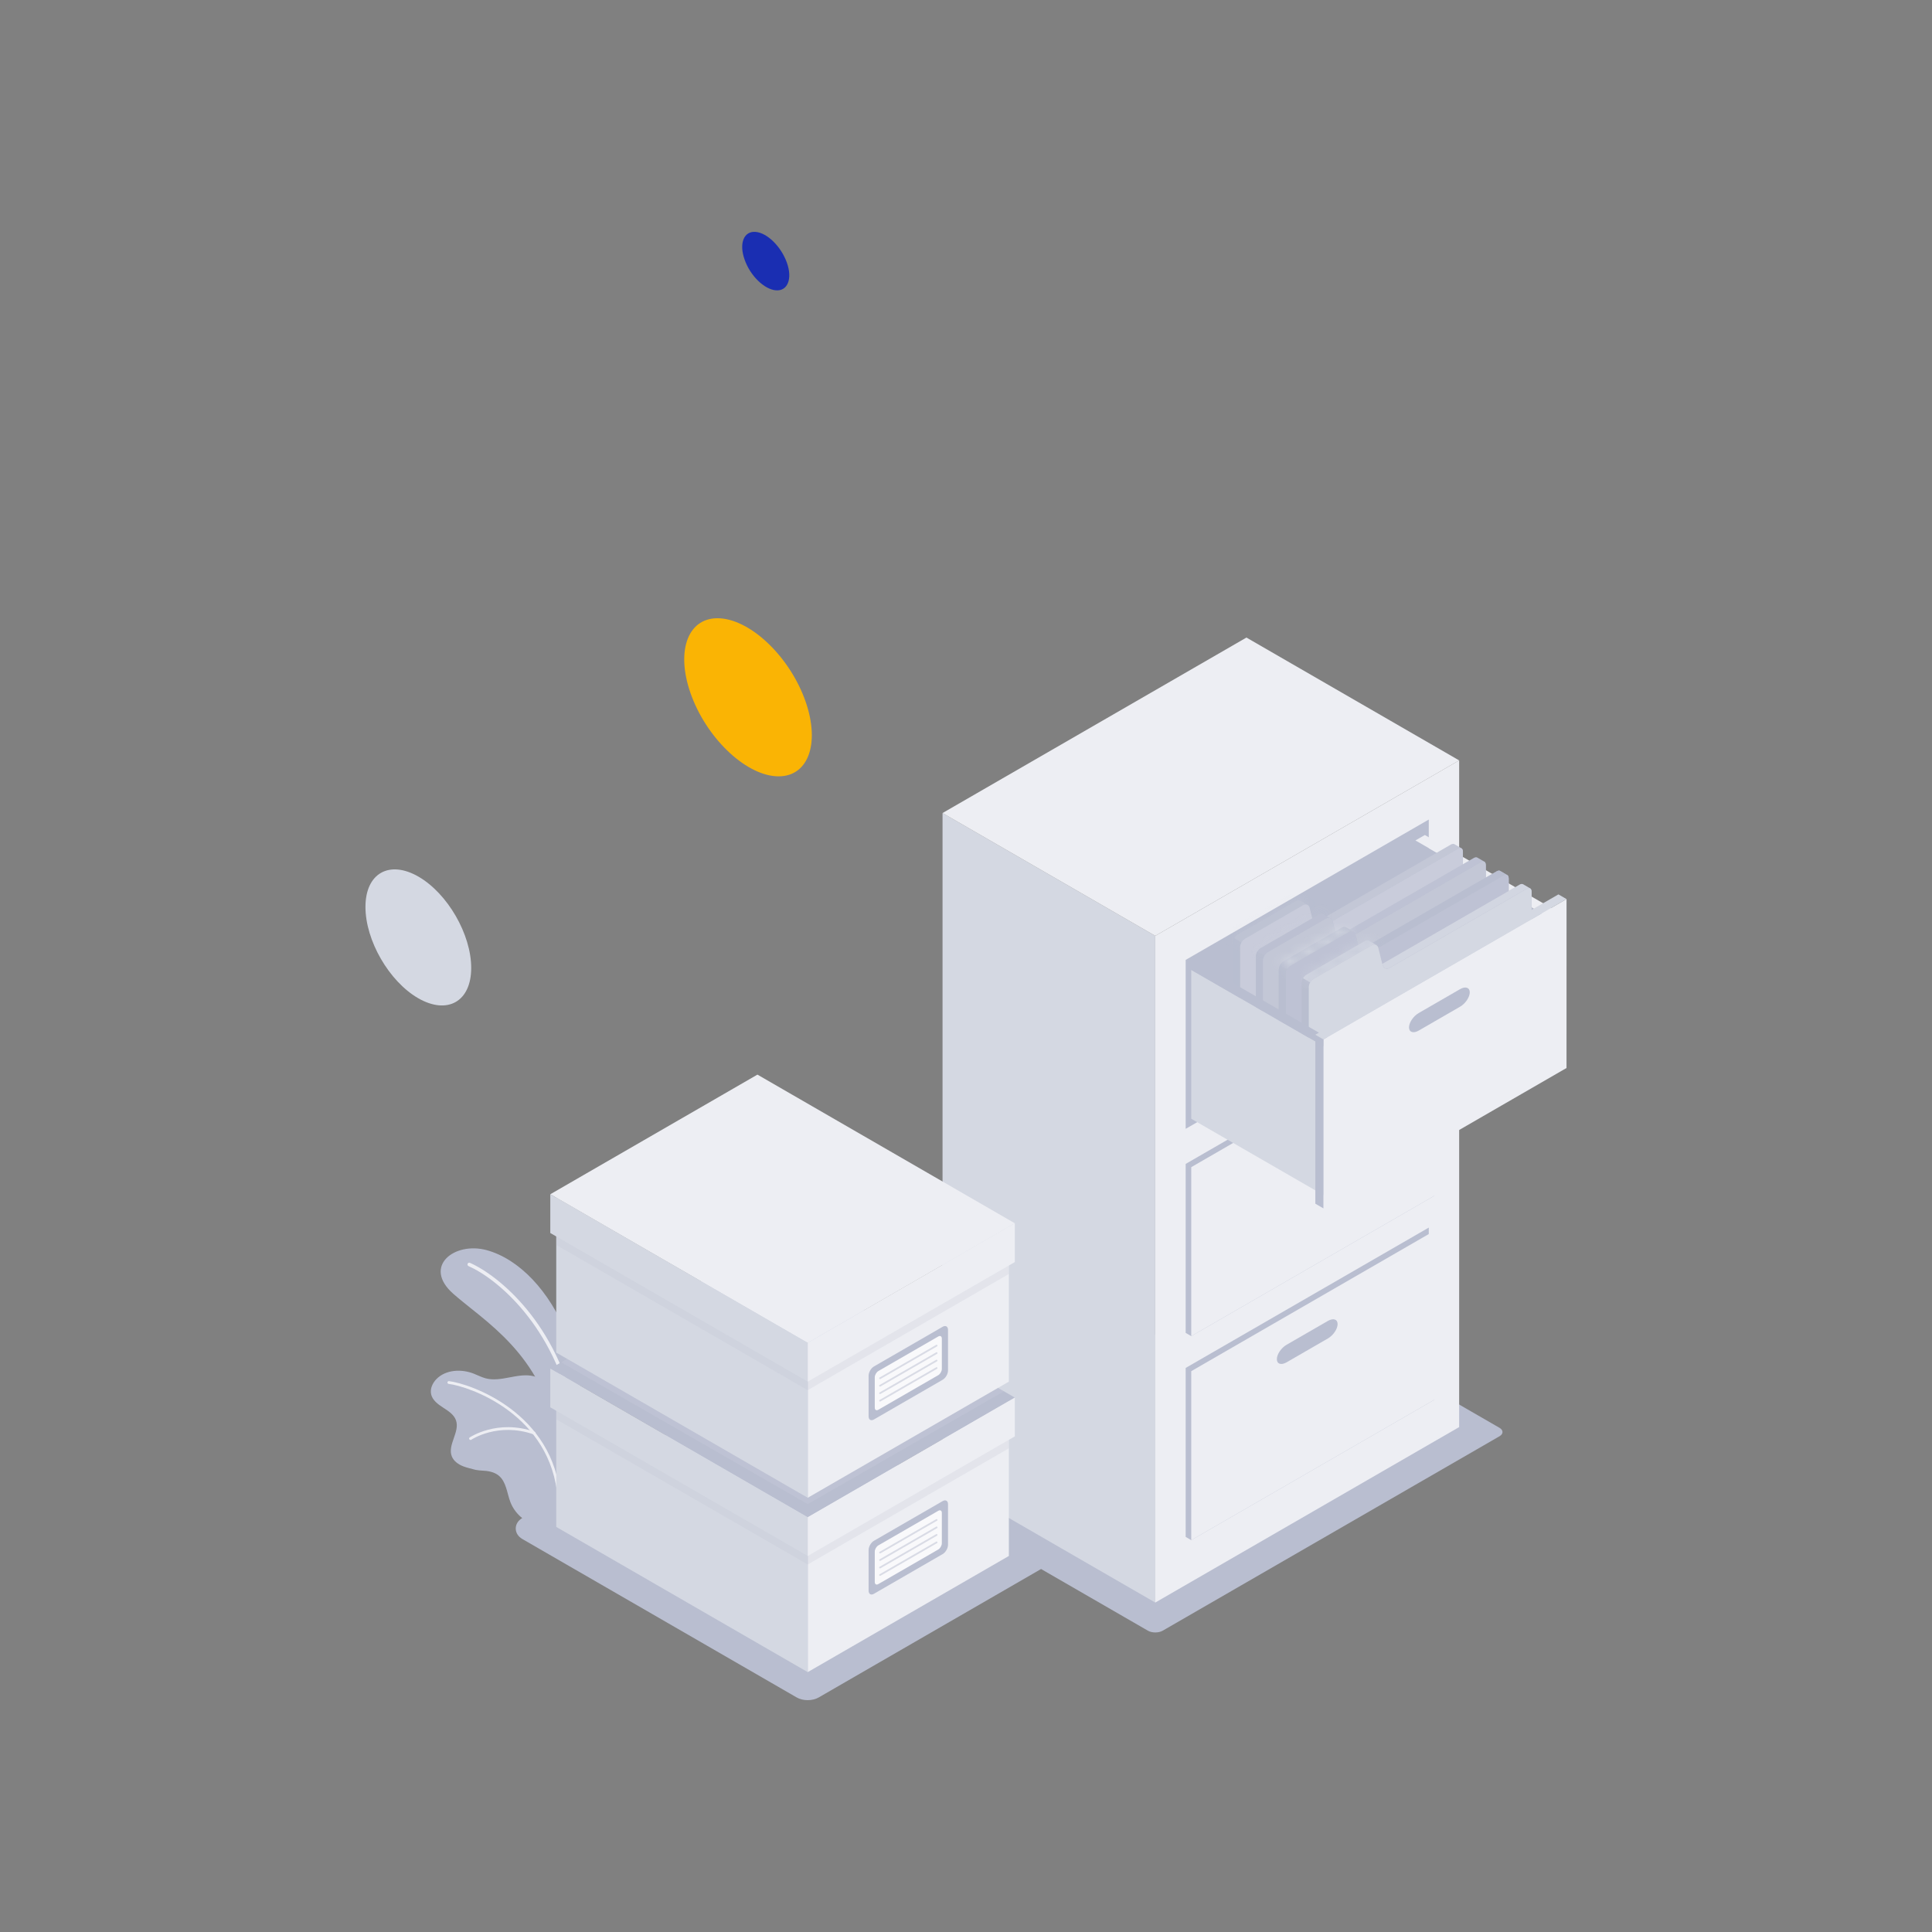 <svg viewBox="0 0 200 200" xmlns="http://www.w3.org/2000/svg">
    <rect x="0" y="0" width="200" height="200" fill="#808080" stroke="none"/>
    <path d="M77.079 26.867C77.656 28.538 79.115 29.959 80.325 30.055C81.535 30.151 82.054 28.864 81.458 27.193C80.863 25.522 79.422 24.101 78.213 24.005C77.002 23.909 76.484 25.196 77.079 26.867Z"
          fill="#1A2EB2"/>
    <path d="M71.482 71.751C73.057 76.265 77.014 80.125 80.298 80.356C83.582 80.586 84.965 77.129 83.39 72.615C81.815 68.102 77.859 64.241 74.575 64.011C71.29 63.78 69.907 67.238 71.482 71.751Z"
          fill="#FAB404"/>
    <path d="M43.325 90.752C46.34 92.5 48.779 96.725 48.779 100.202C48.779 103.678 46.321 105.08 43.286 103.332C40.271 101.585 37.832 97.359 37.832 93.883C37.832 90.406 40.29 89.004 43.325 90.752Z"
          fill="#D4D8E2"/>
    <path d="M93.408 153.253L128.272 133.127C128.692 132.885 129.373 132.885 129.798 133.127L155.224 147.805C155.644 148.047 155.644 148.441 155.224 148.683L120.36 168.81C119.939 169.052 119.258 169.052 118.834 168.81L93.408 154.132C92.987 153.89 92.987 153.495 93.408 153.253Z"
          fill="#B9BED0"/>
    <path d="M83.612 176C83.192 176 82.782 175.9 82.463 175.713L54.081 159.323C53.642 159.07 53.389 158.672 53.389 158.229C53.389 157.786 53.642 157.392 54.081 157.135L77.033 143.879C77.353 143.693 77.758 143.592 78.183 143.592C78.607 143.592 79.013 143.693 79.333 143.879L107.714 160.269C108.153 160.522 108.406 160.92 108.406 161.363C108.406 161.806 108.153 162.2 107.714 162.457L84.762 175.713C84.442 175.9 84.037 176 83.612 176Z"
          fill="#B9BED0"/>
    <path d="M60.181 148.319C60.181 148.319 60.594 142.881 58.733 138.244C56.876 133.607 53.728 130.336 50.386 129.416C47.044 128.501 43.705 131.099 46.928 133.938C50.151 136.778 56.184 140.198 57.624 148.787L60.185 148.319H60.181Z"
          fill="#B9BED0"/>
    <path d="M59.452 146.748C59.452 146.748 59.477 146.748 59.489 146.748C59.589 146.729 59.652 146.633 59.634 146.532C57.736 137.027 51.621 132.04 48.651 130.73C48.558 130.689 48.45 130.73 48.409 130.823C48.368 130.916 48.409 131.024 48.502 131.065C51.409 132.345 57.405 137.243 59.273 146.599C59.291 146.685 59.366 146.748 59.452 146.748Z"
          fill="#EDEEF3"/>
    <path d="M44.628 144.336C44.773 144.954 45.339 145.371 45.875 145.717C46.407 146.06 46.992 146.432 47.204 147.031C47.628 148.24 46.296 149.577 46.772 150.767C46.973 151.266 47.457 151.601 47.959 151.795C48.376 151.958 48.815 152.04 49.247 152.163C49.459 152.2 49.671 152.223 49.88 152.234C50.497 152.26 51.156 152.357 51.647 152.77C52.421 153.421 52.477 154.567 52.842 155.512C53.281 156.644 54.271 157.518 55.41 157.902C56.37 158.218 57.885 158.281 58.22 157.894C58.477 157.6 58.089 156.495 58.153 156.108C58.309 155.122 58.372 154.117 58.339 153.119C58.324 152.632 58.309 152.237 58.406 151.757C58.506 151.255 58.603 150.753 58.692 150.25C58.837 149.439 59.105 148.572 58.908 147.742C58.689 146.83 57.747 146.633 57.55 145.74C57.468 145.382 57.461 145.018 57.386 144.66C57.159 143.607 56.292 142.718 55.246 142.464C53.616 142.066 51.882 143.119 50.259 142.68C49.839 142.565 49.448 142.357 49.042 142.2C47.755 141.694 46.139 141.78 45.175 142.766C44.773 143.179 44.502 143.771 44.632 144.333L44.628 144.336Z"
          fill="#B9BED0"/>
    <path d="M57.877 155.308C57.877 155.308 57.885 155.308 57.889 155.308C57.967 155.304 58.026 155.233 58.023 155.155C57.379 146.179 48.614 143.224 46.478 142.974C46.4 142.967 46.329 143.023 46.318 143.101C46.311 143.179 46.366 143.25 46.445 143.261C48.532 143.507 57.103 146.395 57.736 155.178C57.74 155.252 57.803 155.312 57.877 155.312V155.308Z"
          fill="#EDEEF3"/>
    <path d="M48.707 149.067C48.737 149.067 48.763 149.059 48.789 149.041C48.815 149.022 51.543 147.198 55.242 148.486C55.317 148.512 55.399 148.471 55.425 148.397C55.451 148.322 55.41 148.24 55.335 148.214C51.491 146.878 48.655 148.784 48.625 148.802C48.558 148.847 48.543 148.936 48.588 149C48.614 149.041 48.659 149.063 48.703 149.063L48.707 149.067Z"
          fill="#EDEEF3"/>
    <path d="M119.593 165.896L97.572 153.179V84.165L119.593 96.878V165.896Z" fill="#D4D8E2"/>
    <path d="M119.593 96.878L151.052 78.717V147.731L119.593 165.896V96.878Z" fill="#EDEEF3"/>
    <path d="M151.052 78.717L119.593 96.878L97.572 84.165L129.031 66L151.052 78.717Z" fill="#EDEEF3"/>
    <path d="M122.741 141.608L147.907 127.079V144.571L148.484 144.902L123.318 159.435L122.741 159.1V141.608Z"
          fill="#B9BED0"/>
    <path d="M123.318 141.943L148.488 127.414L148.484 144.902L123.318 159.435V141.943Z" fill="#EDEEF3"/>
    <path d="M133.184 139.212L137.464 136.741C138.019 136.421 138.469 136.566 138.469 137.068C138.469 137.57 138.019 138.237 137.464 138.557L133.184 141.028C132.63 141.348 132.179 141.203 132.179 140.7C132.179 140.198 132.63 139.532 133.184 139.212Z"
          fill="#B9BED0"/>
    <path d="M122.741 120.488L147.907 105.959V123.451L148.484 123.786L123.318 138.315L122.741 137.98V120.488Z"
          fill="#B9BED0"/>
    <path d="M123.318 120.823L148.488 106.294L148.484 123.786L123.318 138.315V120.823Z" fill="#EDEEF3"/>
    <path d="M133.184 118.092L137.464 115.62C138.019 115.3 138.469 115.445 138.469 115.948C138.469 116.45 138.019 117.116 137.464 117.437L133.184 119.908C132.63 120.228 132.179 120.083 132.179 119.58C132.179 119.078 132.63 118.412 133.184 118.092Z"
          fill="#B9BED0"/>
    <path d="M122.741 99.368L147.907 84.839V102.327L122.741 116.856V99.368Z" fill="#B9BED0"/>
    <path d="M160.49 95.062L146.526 87.005V102.412L160.49 110.47V95.062Z" fill="#B9BED0"/>
    <g opacity="0.1">
        <path d="M160.49 95.062L146.526 87.005V102.412L160.49 110.47V95.062Z" fill="#B9BED0"/>
    </g>
    <path d="M147.501 86.439L146.526 87.001L160.49 95.062L161.465 94.496L147.501 86.439Z" fill="#EDEEF3"/>
    <path d="M151.435 88.14C151.435 87.987 151.383 87.883 151.301 87.827C151.301 87.827 151.29 87.816 151.268 87.809L150.557 87.392C150.468 87.34 150.345 87.351 150.211 87.425L135.987 95.628L135.574 93.957C135.537 93.83 135.462 93.741 135.369 93.685L134.628 93.254C134.498 93.179 134.334 93.175 134.178 93.268L128.127 96.759C127.855 96.916 127.635 97.299 127.635 97.612V117.79C127.635 117.939 127.684 118.047 127.769 118.103L128.532 118.546C128.622 118.59 128.737 118.579 128.867 118.505L150.959 105.751C151.231 105.594 151.45 105.211 151.45 104.898L151.443 88.136L151.435 88.14Z"
          fill="#B9BED0"/>
    <g opacity="0.2">
        <mask id="path-25-inside-1_8152_16965" fill="white">
            <path d="M135.354 93.681C135.227 93.611 135.067 93.615 134.915 93.7L128.864 97.191C128.73 97.269 128.607 97.403 128.517 97.559L127.781 97.131C127.87 96.975 127.993 96.841 128.127 96.763L134.178 93.272C134.338 93.183 134.502 93.186 134.628 93.261L135.358 93.681H135.354Z"/>
        </mask>
        <path d="M135.354 93.681C135.227 93.611 135.067 93.615 134.915 93.7L128.864 97.191C128.73 97.269 128.607 97.403 128.517 97.559L127.781 97.131C127.87 96.975 127.993 96.841 128.127 96.763L134.178 93.272C134.338 93.183 134.502 93.186 134.628 93.261L135.358 93.681H135.354Z"
              fill="#D4D8E2"/>
        <path d="M135.354 93.681L134.866 94.554L135.094 94.681H135.354V93.681ZM134.915 93.7L134.426 92.828L134.415 92.834L134.915 93.7ZM128.864 97.191L128.364 96.325L128.36 96.327L128.864 97.191ZM128.517 97.559L128.015 98.424L128.886 98.93L129.386 98.055L128.517 97.559ZM127.781 97.131L126.912 96.635L126.42 97.497L127.278 97.996L127.781 97.131ZM128.127 96.763L127.627 95.897L127.623 95.899L128.127 96.763ZM134.178 93.272L133.691 92.399L133.684 92.402L133.678 92.406L134.178 93.272ZM134.628 93.261L134.121 94.123L134.129 94.127L134.628 93.261ZM135.358 93.681V94.681H139.094L135.857 92.815L135.358 93.681ZM135.842 92.808C135.365 92.542 134.831 92.6 134.426 92.828L135.404 94.572C135.303 94.629 135.09 94.68 134.866 94.554L135.842 92.808ZM134.415 92.834L128.364 96.325L129.363 98.057L135.415 94.566L134.415 92.834ZM128.36 96.327C128.04 96.513 127.804 96.793 127.649 97.063L129.386 98.055C129.39 98.049 129.394 98.042 129.397 98.037C129.401 98.032 129.404 98.029 129.405 98.028C129.406 98.027 129.404 98.029 129.399 98.033C129.394 98.037 129.384 98.045 129.367 98.055L128.36 96.327ZM129.02 96.695L128.283 96.267L127.278 97.996L128.015 98.424L129.02 96.695ZM128.649 97.627C128.653 97.621 128.657 97.614 128.66 97.609C128.664 97.604 128.667 97.601 128.668 97.6C128.669 97.599 128.667 97.601 128.662 97.605C128.657 97.609 128.647 97.617 128.63 97.627L127.623 95.899C127.303 96.085 127.067 96.365 126.912 96.635L128.649 97.627ZM128.626 97.629L134.678 94.138L133.678 92.406L127.627 95.897L128.626 97.629ZM134.665 94.145C134.612 94.175 134.531 94.204 134.428 94.205C134.324 94.206 134.217 94.179 134.121 94.123L135.135 92.399C134.672 92.127 134.128 92.154 133.691 92.399L134.665 94.145ZM134.129 94.127L134.858 94.548L135.857 92.815L135.128 92.395L134.129 94.127ZM135.358 92.681H135.354V94.681H135.358V92.681Z"
              fill="#D4D8E2" mask="url(#path-25-inside-1_8152_16965)"/>
    </g>
    <path opacity="0.2"
          d="M151.264 87.809C151.179 87.772 151.063 87.786 150.94 87.857L136.705 96.071C136.433 96.227 136.139 96.112 136.05 95.81L135.983 95.632L150.207 87.429C150.285 87.385 150.36 87.362 150.427 87.362C150.475 87.362 150.516 87.373 150.553 87.396L151.264 87.812V87.809Z"
          fill="#EDEEF3"/>
    <path d="M151.435 88.14L151.443 104.898C151.443 105.211 151.223 105.594 150.951 105.751L128.804 118.534C128.611 118.646 128.369 118.508 128.369 118.285V98.043C128.369 97.887 128.424 97.712 128.514 97.559C128.603 97.403 128.73 97.269 128.86 97.191L134.911 93.696C135.068 93.611 135.224 93.607 135.354 93.678L135.365 93.685C135.458 93.741 135.533 93.83 135.57 93.957L135.983 95.628L136.05 95.806C136.139 96.108 136.433 96.223 136.705 96.067L150.944 87.853C151.067 87.783 151.178 87.772 151.264 87.805L151.283 87.816C151.283 87.816 151.29 87.816 151.294 87.82H151.298C151.379 87.876 151.432 87.984 151.432 88.136L151.435 88.14Z"
          fill="#B9BED0"/>
    <path opacity="0.3"
          d="M151.435 88.14L151.443 104.898C151.443 105.211 151.223 105.594 150.951 105.751L128.804 118.534C128.611 118.646 128.369 118.508 128.369 118.285V98.043C128.369 97.887 128.424 97.712 128.514 97.559C128.603 97.403 128.73 97.269 128.86 97.191L134.911 93.696C135.068 93.611 135.224 93.607 135.354 93.678L135.365 93.685C135.458 93.741 135.533 93.83 135.57 93.957L135.983 95.628L136.05 95.806C136.139 96.108 136.433 96.223 136.705 96.067L150.944 87.853C151.067 87.783 151.178 87.772 151.264 87.805L151.283 87.816C151.283 87.816 151.29 87.816 151.294 87.82H151.298C151.379 87.876 151.432 87.984 151.432 88.136L151.435 88.14Z"
          fill="#EDEEF3"/>
    <path opacity="0.5"
          d="M128.547 118.553C128.547 118.553 128.532 118.553 128.525 118.546L127.762 118.103C127.68 118.047 127.628 117.943 127.628 117.79V97.612C127.628 97.451 127.684 97.284 127.773 97.128L128.51 97.556C128.421 97.712 128.365 97.883 128.365 98.04V118.281C128.365 118.408 128.443 118.508 128.543 118.549L128.547 118.553Z"
          fill="#B9BED0"/>
    <path d="M153.806 89.521C153.806 89.368 153.754 89.264 153.672 89.208C153.672 89.208 153.661 89.197 153.638 89.189L152.928 88.773C152.838 88.724 152.715 88.732 152.581 88.81L138.357 97.012L137.944 95.341C137.907 95.215 137.833 95.125 137.74 95.07L136.999 94.638C136.869 94.564 136.705 94.56 136.549 94.653L130.497 98.144C130.226 98.3 130.006 98.683 130.006 98.996V119.175C130.006 119.323 130.054 119.431 130.14 119.487L130.903 119.93C130.992 119.975 131.108 119.964 131.238 119.889L153.33 107.135C153.601 106.979 153.821 106.595 153.821 106.283L153.813 89.521H153.806Z"
          fill="#B9BED0"/>
    <g opacity="0.1">
        <mask id="path-32-inside-2_8152_16965" fill="white">
            <path d="M137.725 95.062C137.598 94.992 137.438 94.995 137.285 95.081L131.234 98.572C131.1 98.65 130.977 98.784 130.888 98.94L130.151 98.512C130.24 98.356 130.363 98.222 130.497 98.144L136.549 94.653C136.709 94.564 136.872 94.567 136.999 94.642L137.728 95.062H137.725Z"/>
        </mask>
        <path d="M137.725 95.062C137.598 94.992 137.438 94.995 137.285 95.081L131.234 98.572C131.1 98.65 130.977 98.784 130.888 98.94L130.151 98.512C130.24 98.356 130.363 98.222 130.497 98.144L136.549 94.653C136.709 94.564 136.872 94.567 136.999 94.642L137.728 95.062H137.725Z"
              fill="#D4D8E2"/>
        <path d="M137.725 95.062L137.237 95.935L137.464 96.062H137.725V95.062ZM137.285 95.081L136.796 94.209L136.786 94.215L137.285 95.081ZM131.234 98.572L130.734 97.706L130.73 97.708L131.234 98.572ZM130.888 98.94L130.386 99.805L131.257 100.311L131.756 99.436L130.888 98.94ZM130.151 98.512L129.283 98.016L128.79 98.878L129.649 99.377L130.151 98.512ZM130.497 98.144L129.998 97.278L129.993 97.28L130.497 98.144ZM136.549 94.653L136.061 93.78L136.055 93.783L136.049 93.787L136.549 94.653ZM136.999 94.642L136.492 95.504L136.499 95.508L136.999 94.642ZM137.728 95.062V96.062H141.465L138.228 94.196L137.728 95.062ZM138.212 94.189C137.735 93.923 137.202 93.981 136.796 94.209L137.775 95.953C137.674 96.009 137.461 96.06 137.237 95.935L138.212 94.189ZM136.786 94.215L130.734 97.706L131.734 99.438L137.785 95.947L136.786 94.215ZM130.73 97.708C130.411 97.894 130.174 98.173 130.02 98.444L131.756 99.436C131.76 99.429 131.764 99.423 131.768 99.418C131.772 99.413 131.774 99.41 131.775 99.409C131.776 99.408 131.775 99.41 131.77 99.414C131.764 99.418 131.754 99.426 131.738 99.436L130.73 97.708ZM131.39 98.075L130.653 97.647L129.649 99.377L130.386 99.805L131.39 98.075ZM131.019 99.008C131.023 99.001 131.027 98.995 131.031 98.99C131.035 98.985 131.037 98.982 131.038 98.981C131.04 98.98 131.038 98.982 131.033 98.986C131.028 98.99 131.017 98.998 131.001 99.007L129.993 97.28C129.674 97.466 129.438 97.745 129.283 98.016L131.019 99.008ZM130.997 99.01L137.048 95.519L136.049 93.787L129.998 97.278L130.997 99.01ZM137.036 95.526C136.983 95.556 136.902 95.585 136.798 95.586C136.695 95.587 136.588 95.56 136.492 95.504L137.506 93.78C137.043 93.507 136.499 93.535 136.061 93.78L137.036 95.526ZM136.499 95.508L137.229 95.928L138.228 94.196L137.498 93.775L136.499 95.508ZM137.728 94.062H137.725V96.062H137.728V94.062Z"
              fill="#D4D8E2" mask="url(#path-32-inside-2_8152_16965)"/>
    </g>
    <path opacity="0.1"
          d="M153.634 89.189C153.549 89.152 153.434 89.167 153.311 89.238L139.076 97.451C138.804 97.608 138.51 97.492 138.421 97.191L138.354 97.012L152.578 88.81C152.656 88.765 152.73 88.743 152.797 88.743C152.846 88.743 152.886 88.754 152.924 88.776L153.634 89.193V89.189Z"
          fill="#EDEEF3"/>
    <path d="M153.806 89.524L153.813 106.283C153.813 106.595 153.594 106.979 153.322 107.135L131.175 119.923C130.981 120.034 130.739 119.893 130.739 119.673V99.431C130.739 99.275 130.795 99.1 130.884 98.948C130.974 98.791 131.1 98.657 131.231 98.579L137.282 95.085C137.438 94.999 137.594 94.995 137.725 95.066L137.736 95.073C137.829 95.129 137.903 95.219 137.941 95.345L138.354 97.016L138.421 97.195C138.51 97.496 138.804 97.612 139.076 97.455L153.315 89.242C153.437 89.171 153.549 89.16 153.635 89.193L153.653 89.204C153.653 89.204 153.661 89.204 153.664 89.208H153.668C153.75 89.264 153.802 89.372 153.802 89.524H153.806Z"
          fill="#B9BED0"/>
    <path opacity="0.2"
          d="M153.806 89.524L153.813 106.283C153.813 106.595 153.594 106.979 153.322 107.135L131.175 119.923C130.981 120.034 130.739 119.893 130.739 119.673V99.431C130.739 99.275 130.795 99.1 130.884 98.948C130.974 98.791 131.1 98.657 131.231 98.579L137.282 95.085C137.438 94.999 137.594 94.995 137.725 95.066L137.736 95.073C137.829 95.129 137.903 95.219 137.941 95.345L138.354 97.016L138.421 97.195C138.51 97.496 138.804 97.612 139.076 97.455L153.315 89.242C153.437 89.171 153.549 89.16 153.635 89.193L153.653 89.204C153.653 89.204 153.661 89.204 153.664 89.208H153.668C153.75 89.264 153.802 89.372 153.802 89.524H153.806Z"
          fill="#EDEEF3"/>
    <path opacity="0.4"
          d="M130.918 119.938C130.918 119.938 130.903 119.937 130.895 119.93L130.133 119.487C130.051 119.431 129.999 119.327 129.999 119.175V98.996C129.999 98.836 130.054 98.668 130.144 98.512L130.881 98.94C130.791 99.096 130.735 99.268 130.735 99.424V119.666C130.735 119.792 130.814 119.893 130.914 119.934L130.918 119.938Z"
          fill="#B9BED0"/>
    <path d="M156.176 90.905C156.176 90.752 156.124 90.648 156.043 90.593C156.043 90.593 156.031 90.581 156.009 90.574L155.298 90.157C155.209 90.105 155.086 90.116 154.952 90.191L140.728 98.393L140.315 96.722C140.278 96.596 140.203 96.506 140.11 96.45L139.37 96.019C139.239 95.944 139.076 95.941 138.919 96.034L132.868 99.524C132.596 99.681 132.377 100.064 132.377 100.377V120.555C132.377 120.704 132.425 120.812 132.511 120.868L133.274 121.311C133.363 121.355 133.478 121.344 133.609 121.27L155.7 108.516C155.972 108.36 156.191 107.976 156.191 107.664L156.184 90.901L156.176 90.905Z"
          fill="#B9BED0"/>
    <mask id="path-39-inside-3_8152_16965" fill="white">
        <path d="M140.095 96.443C139.969 96.372 139.809 96.376 139.656 96.462L133.605 99.952C133.471 100.031 133.348 100.165 133.259 100.321L132.522 99.893C132.611 99.737 132.734 99.603 132.868 99.524L138.919 96.034C139.079 95.944 139.243 95.948 139.37 96.022L140.099 96.443H140.095Z"/>
    </mask>
    <path d="M140.095 96.443C139.969 96.372 139.809 96.376 139.656 96.462L133.605 99.952C133.471 100.031 133.348 100.165 133.259 100.321L132.522 99.893C132.611 99.737 132.734 99.603 132.868 99.524L138.919 96.034C139.079 95.944 139.243 95.948 139.37 96.022L140.099 96.443H140.095Z"
          fill="#B9BED0"/>
    <path d="M140.095 96.443L139.608 97.316L139.835 97.443H140.095V96.443ZM139.656 96.462L139.167 95.589L139.157 95.595L139.656 96.462ZM133.605 99.952L133.105 99.086L133.101 99.089L133.605 99.952ZM133.259 100.321L132.757 101.186L133.627 101.691L134.127 100.817L133.259 100.321ZM132.522 99.893L131.654 99.397L131.161 100.259L132.02 100.758L132.522 99.893ZM132.868 99.524L132.368 98.658L132.364 98.661L132.868 99.524ZM138.919 96.034L138.432 95.16L138.426 95.164L138.42 95.167L138.919 96.034ZM139.37 96.022L138.863 96.884L138.87 96.889L139.37 96.022ZM140.099 96.443V97.443H143.836L140.599 95.577L140.099 96.443ZM140.583 95.57C140.106 95.303 139.573 95.362 139.167 95.589L140.146 97.334C140.045 97.39 139.832 97.441 139.608 97.316L140.583 95.57ZM139.157 95.595L133.105 99.086L134.105 100.819L140.156 97.328L139.157 95.595ZM133.101 99.089C132.782 99.275 132.545 99.554 132.391 99.825L134.127 100.817C134.131 100.81 134.135 100.804 134.139 100.799C134.143 100.794 134.145 100.791 134.146 100.79C134.147 100.788 134.146 100.79 134.14 100.795C134.135 100.799 134.125 100.807 134.109 100.816L133.101 99.089ZM133.761 99.456L133.024 99.028L132.02 100.758L132.757 101.186L133.761 99.456ZM133.39 100.389C133.394 100.382 133.398 100.376 133.402 100.371C133.406 100.366 133.408 100.363 133.409 100.362C133.41 100.36 133.409 100.362 133.404 100.367C133.398 100.371 133.388 100.379 133.372 100.388L132.364 98.661C132.045 98.847 131.808 99.126 131.654 99.397L133.39 100.389ZM133.368 100.391L139.419 96.9L138.42 95.167L132.368 98.658L133.368 100.391ZM139.407 96.907C139.354 96.936 139.272 96.965 139.169 96.966C139.066 96.968 138.958 96.941 138.863 96.884L139.877 95.16C139.414 94.888 138.87 94.916 138.432 95.16L139.407 96.907ZM138.87 96.889L139.6 97.309L140.599 95.577L139.869 95.156L138.87 96.889ZM140.099 95.443H140.095V97.443H140.099V95.443Z"
          fill="#D4D8E2" mask="url(#path-39-inside-3_8152_16965)"/>
    <path d="M156.005 90.574C155.92 90.537 155.804 90.552 155.682 90.622L141.446 98.836C141.175 98.992 140.881 98.877 140.791 98.575L140.724 98.397L154.948 90.194C155.027 90.15 155.101 90.127 155.168 90.127C155.216 90.127 155.257 90.138 155.295 90.161L156.005 90.578V90.574Z"
          fill="#B9BED0"/>
    <path d="M156.176 90.905L156.184 107.664C156.184 107.976 155.964 108.36 155.693 108.516L133.545 121.303C133.352 121.415 133.11 121.277 133.11 121.054V100.812C133.11 100.656 133.166 100.481 133.255 100.328C133.344 100.172 133.471 100.038 133.601 99.96L139.652 96.465C139.809 96.38 139.965 96.376 140.095 96.447L140.107 96.454C140.2 96.51 140.274 96.599 140.311 96.726L140.724 98.397L140.791 98.575C140.881 98.877 141.175 98.992 141.446 98.836L155.685 90.622C155.808 90.552 155.92 90.54 156.005 90.574L156.024 90.585C156.024 90.585 156.031 90.585 156.035 90.589H156.039C156.121 90.645 156.173 90.752 156.173 90.905H156.176Z"
          fill="#B9BED0"/>
    <path opacity="0.1"
          d="M156.176 90.905L156.184 107.664C156.184 107.976 155.964 108.36 155.693 108.516L133.545 121.303C133.352 121.415 133.11 121.277 133.11 121.054V100.812C133.11 100.656 133.166 100.481 133.255 100.328C133.344 100.172 133.471 100.038 133.601 99.96L139.652 96.465C139.809 96.38 139.965 96.376 140.095 96.447L140.107 96.454C140.2 96.51 140.274 96.599 140.311 96.726L140.724 98.397L140.791 98.575C140.881 98.877 141.175 98.992 141.446 98.836L155.685 90.622C155.808 90.552 155.92 90.54 156.005 90.574L156.024 90.585C156.024 90.585 156.031 90.585 156.035 90.589H156.039C156.121 90.645 156.173 90.752 156.173 90.905H156.176Z"
          fill="#EDEEF3"/>
    <path opacity="0.3"
          d="M133.289 121.318C133.289 121.318 133.274 121.318 133.266 121.311L132.503 120.868C132.421 120.812 132.369 120.708 132.369 120.555V100.377C132.369 100.22 132.425 100.049 132.515 99.893L133.251 100.321C133.162 100.477 133.106 100.648 133.106 100.805V121.047C133.106 121.173 133.184 121.274 133.285 121.314L133.289 121.318Z"
          fill="#B9BED0"/>
    <path d="M158.547 92.286C158.547 92.133 158.495 92.029 158.413 91.973C158.413 91.973 158.402 91.962 158.38 91.955L157.669 91.538C157.579 91.486 157.457 91.497 157.323 91.571L143.099 99.774L142.686 98.103C142.648 97.976 142.574 97.887 142.481 97.831L141.74 97.399C141.61 97.325 141.446 97.321 141.29 97.414L135.239 100.905C134.967 101.061 134.747 101.445 134.747 101.757V121.936C134.747 122.085 134.796 122.193 134.881 122.249L135.644 122.691C135.734 122.736 135.849 122.725 135.979 122.651L158.071 109.897C158.342 109.74 158.562 109.357 158.562 109.044L158.555 92.282L158.547 92.286Z"
          fill="#B9BED0"/>
    <g opacity="0.5">
        <mask id="path-46-inside-4_8152_16965" fill="white">
            <path d="M142.466 97.824C142.339 97.753 142.179 97.757 142.027 97.842L135.975 101.333C135.841 101.411 135.719 101.545 135.629 101.701L134.892 101.274C134.982 101.117 135.104 100.983 135.238 100.905L141.29 97.414C141.45 97.325 141.614 97.329 141.74 97.403L142.47 97.824H142.466Z"/>
        </mask>
        <path d="M142.466 97.824C142.339 97.753 142.179 97.757 142.027 97.842L135.975 101.333C135.841 101.411 135.719 101.545 135.629 101.701L134.892 101.274C134.982 101.117 135.104 100.983 135.238 100.905L141.29 97.414C141.45 97.325 141.614 97.329 141.74 97.403L142.47 97.824H142.466Z"
              fill="#EDEEF3"/>
        <path d="M142.466 97.824L141.978 98.697L142.205 98.824H142.466V97.824ZM142.027 97.842L141.537 96.97L141.527 96.976L142.027 97.842ZM135.975 101.333L135.476 100.467L135.471 100.469L135.975 101.333ZM135.629 101.701L135.127 102.566L135.998 103.072L136.497 102.198L135.629 101.701ZM134.892 101.274L134.024 100.777L133.531 101.64L134.39 102.138L134.892 101.274ZM135.238 100.905L134.739 100.039L134.735 100.041L135.238 100.905ZM141.29 97.414L140.802 96.541L140.796 96.544L140.79 96.548L141.29 97.414ZM141.74 97.403L141.233 98.265L141.241 98.269L141.74 97.403ZM142.47 97.824V98.824H146.206L142.969 96.957L142.47 97.824ZM142.954 96.951C142.476 96.684 141.943 96.742 141.537 96.97L142.516 98.714C142.415 98.771 142.202 98.822 141.978 98.697L142.954 96.951ZM141.527 96.976L135.476 100.467L136.475 102.199L142.526 98.708L141.527 96.976ZM135.471 100.469C135.152 100.656 134.916 100.935 134.761 101.205L136.497 102.198C136.501 102.191 136.505 102.185 136.509 102.179C136.513 102.174 136.516 102.171 136.517 102.17C136.518 102.169 136.516 102.171 136.511 102.175C136.506 102.18 136.495 102.187 136.479 102.197L135.471 100.469ZM136.131 100.837L135.395 100.409L134.39 102.138L135.127 102.566L136.131 100.837ZM135.761 101.77C135.765 101.763 135.769 101.757 135.772 101.751C135.776 101.746 135.779 101.743 135.78 101.742C135.781 101.741 135.779 101.743 135.774 101.747C135.769 101.752 135.758 101.759 135.742 101.769L134.735 100.041C134.415 100.228 134.179 100.507 134.024 100.777L135.761 101.77ZM135.738 101.771L141.789 98.28L140.79 96.548L134.739 100.039L135.738 101.771ZM141.777 98.287C141.724 98.317 141.643 98.346 141.54 98.347C141.436 98.348 141.329 98.321 141.233 98.265L142.247 96.541C141.784 96.269 141.24 96.297 140.802 96.541L141.777 98.287ZM141.241 98.269L141.97 98.69L142.969 96.957L142.24 96.537L141.241 98.269ZM142.47 96.824H142.466V98.824H142.47V96.824Z"
              fill="#D4D8E2" mask="url(#path-46-inside-4_8152_16965)"/>
    </g>
    <path opacity="0.5"
          d="M158.376 91.955C158.29 91.917 158.175 91.932 158.052 92.003L143.817 100.217C143.545 100.373 143.251 100.258 143.162 99.956L143.095 99.777L157.319 91.575C157.397 91.53 157.472 91.508 157.539 91.508C157.587 91.508 157.628 91.519 157.665 91.541L158.376 91.958V91.955Z"
          fill="#EDEEF3"/>
    <path d="M158.547 92.286L158.555 109.044C158.555 109.361 158.335 109.74 158.063 109.897L135.916 122.684C135.722 122.796 135.48 122.658 135.48 122.435V102.193C135.48 102.036 135.536 101.862 135.626 101.709C135.715 101.553 135.841 101.419 135.972 101.341L142.023 97.846C142.179 97.76 142.336 97.757 142.466 97.827L142.477 97.835C142.57 97.891 142.645 97.98 142.682 98.106L143.095 99.777L143.162 99.956C143.251 100.258 143.545 100.373 143.817 100.217L158.056 92.003C158.179 91.932 158.294 91.921 158.376 91.955L158.395 91.966C158.395 91.966 158.402 91.966 158.406 91.969H158.409C158.491 92.025 158.543 92.133 158.543 92.286H158.547Z"
          fill="#D4D8E2"/>
    <path opacity="0.2"
          d="M135.659 122.699C135.659 122.699 135.644 122.699 135.637 122.691L134.874 122.249C134.792 122.193 134.74 122.089 134.74 121.936V101.757C134.74 101.601 134.796 101.43 134.885 101.274L135.622 101.702C135.533 101.858 135.477 102.029 135.477 102.185V122.427C135.477 122.554 135.555 122.654 135.656 122.695L135.659 122.699Z"
          fill="#B9BED0"/>
    <path d="M137.282 108.46L123.318 100.403V115.814L137.282 123.871V108.46Z" fill="#D4D8E2"/>
    <path d="M124.293 99.837L123.318 100.403L137.282 108.46L138.257 107.898L124.293 99.837Z" fill="#B9BED0"/>
    <path d="M136.999 107.6L162.168 93.071L162.165 110.559L136.999 125.092V107.6Z" fill="#EDEEF3"/>
    <path d="M146.865 104.869L151.145 102.397C151.699 102.077 152.15 102.223 152.15 102.725C152.15 103.227 151.699 103.894 151.145 104.214L146.865 106.685C146.31 107.005 145.86 106.86 145.86 106.357C145.86 105.855 146.31 105.189 146.865 104.869Z"
          fill="#B9BED0"/>
    <path d="M136.999 107.6L136.162 107.116V124.604L136.999 125.092V107.6Z" fill="#B9BED0"/>
    <path d="M136.162 107.116L161.327 92.587L162.168 93.071L136.999 107.6L136.162 107.116Z" fill="#D4D8E2"/>
    <path d="M83.616 173.097V157.064L104.438 145.044V161.073L83.616 173.097Z" fill="#EDEEF3"/>
    <path d="M83.616 157.064L57.583 142.036V158.066L83.616 173.097V157.064Z" fill="#D4D8E2"/>
    <path d="M83.616 157.064L105.056 144.679L78.41 129.29L56.966 141.675L83.616 157.064Z" fill="#B9BED0"/>
    <path d="M83.616 157.064V161.073L105.056 148.694V144.679L83.616 157.064Z" fill="#EDEEF3"/>
    <path opacity="0.2" d="M83.616 161.073L104.438 149.048V149.93L83.616 161.955V161.073Z" fill="#B9BED0"/>
    <path d="M56.966 141.675L83.616 157.064V161.073L56.966 145.687V141.675Z" fill="#D4D8E2"/>
    <path opacity="0.2" d="M83.616 161.073L57.583 146.045V146.923L83.616 161.955V161.073Z" fill="#B9BED0"/>
    <path d="M90.471 159.502L97.583 155.393C97.888 155.215 98.138 155.36 98.138 155.713V159.919C98.138 160.272 97.888 160.704 97.583 160.879L90.471 164.988C90.166 165.166 89.917 165.021 89.917 164.668V160.462C89.917 160.109 90.166 159.677 90.471 159.502Z"
          fill="#B9BED0"/>
    <path d="M90.925 159.978L97.129 156.398C97.334 156.279 97.498 156.376 97.498 156.61V159.763C97.498 159.997 97.33 160.287 97.129 160.403L90.925 163.983C90.721 164.102 90.557 164.005 90.557 163.771V160.619C90.557 160.384 90.724 160.098 90.925 159.978Z"
          fill="#F9F9FB"/>
    <g opacity="0.5">
        <path d="M91.1 160.812C91.07 160.812 91.041 160.797 91.022 160.767C90.996 160.723 91.011 160.671 91.056 160.645L96.913 157.265C96.954 157.239 97.01 157.254 97.036 157.299C97.062 157.344 97.047 157.396 97.003 157.422L91.145 160.801C91.145 160.801 91.115 160.812 91.1 160.812Z"
              fill="#B9BED0"/>
        <path d="M91.1 161.586C91.07 161.586 91.041 161.571 91.022 161.542C90.996 161.497 91.011 161.445 91.056 161.419L96.913 158.039C96.954 158.013 97.01 158.028 97.036 158.073C97.062 158.118 97.047 158.17 97.003 158.196L91.145 161.575C91.145 161.575 91.115 161.586 91.1 161.586Z"
              fill="#B9BED0"/>
        <path d="M91.1 162.36C91.07 162.36 91.041 162.345 91.022 162.316C90.996 162.271 91.011 162.219 91.056 162.193L96.913 158.814C96.954 158.788 97.01 158.802 97.036 158.847C97.062 158.892 97.047 158.944 97.003 158.97L91.145 162.349C91.145 162.349 91.115 162.36 91.1 162.36Z"
              fill="#B9BED0"/>
        <path d="M91.1 163.134C91.07 163.134 91.041 163.119 91.022 163.09C90.996 163.045 91.011 162.993 91.056 162.967L96.913 159.588C96.954 159.562 97.01 159.576 97.036 159.621C97.062 159.666 97.047 159.718 97.003 159.744L91.145 163.123C91.145 163.123 91.115 163.134 91.1 163.134Z"
              fill="#B9BED0"/>
    </g>
    <path opacity="0.1"
          d="M103.318 143.674L83.616 155.051L58.707 140.663L58.097 141.024L83.616 155.706L103.929 144.028L103.318 143.674Z"
          fill="#EDEEF3"/>
    <path d="M83.616 155.051V139.018L104.438 126.997V143.026L83.616 155.051Z" fill="#EDEEF3"/>
    <path d="M83.616 139.018L57.583 123.99V140.019L83.616 155.051V139.018Z" fill="#D4D8E2"/>
    <path d="M83.616 139.018L105.056 126.633L78.41 111.244L56.966 123.629L83.616 139.018Z" fill="#EDEEF3"/>
    <path d="M83.616 139.018V143.026L105.056 130.648V126.633L83.616 139.018Z" fill="#EDEEF3"/>
    <path opacity="0.2" d="M83.616 143.026L104.438 131.002V131.884L83.616 143.908V143.026Z" fill="#B9BED0"/>
    <path d="M56.966 123.629L83.616 139.018V143.026L56.966 127.641V123.629Z" fill="#D4D8E2"/>
    <path opacity="0.2" d="M83.616 143.026L57.583 127.999V128.877L83.616 143.908V143.026Z" fill="#B9BED0"/>
    <path d="M90.471 141.456L97.583 137.347C97.888 137.169 98.138 137.314 98.138 137.667V141.873C98.138 142.226 97.888 142.658 97.583 142.833L90.471 146.942C90.166 147.12 89.917 146.975 89.917 146.622V142.416C89.917 142.063 90.166 141.631 90.471 141.456Z"
          fill="#B9BED0"/>
    <path d="M90.925 141.932L97.129 138.352C97.334 138.233 97.498 138.33 97.498 138.564V141.716C97.498 141.951 97.33 142.241 97.129 142.357L90.925 145.937C90.721 146.056 90.557 145.959 90.557 145.725V142.572C90.557 142.338 90.724 142.051 90.925 141.932Z"
          fill="#F9F9FB"/>
    <g opacity="0.5">
        <path d="M91.1 142.766C91.07 142.766 91.041 142.751 91.022 142.721C90.996 142.677 91.011 142.624 91.056 142.598L96.913 139.219C96.954 139.193 97.01 139.208 97.036 139.253C97.062 139.297 97.047 139.349 97.003 139.376L91.145 142.755C91.145 142.755 91.115 142.766 91.1 142.766Z"
              fill="#B9BED0"/>
        <path d="M91.1 143.54C91.07 143.54 91.041 143.525 91.022 143.495C90.996 143.451 91.011 143.399 91.056 143.373L96.913 139.993C96.954 139.967 97.01 139.982 97.036 140.027C97.062 140.071 97.047 140.124 97.003 140.15L91.145 143.529C91.145 143.529 91.115 143.54 91.1 143.54Z"
              fill="#B9BED0"/>
        <path d="M91.1 144.314C91.07 144.314 91.041 144.299 91.022 144.269C90.996 144.225 91.011 144.173 91.056 144.147L96.913 140.767C96.954 140.741 97.01 140.756 97.036 140.801C97.062 140.846 97.047 140.898 97.003 140.924L91.145 144.303C91.145 144.303 91.115 144.314 91.1 144.314Z"
              fill="#B9BED0"/>
        <path d="M91.1 145.088C91.07 145.088 91.041 145.073 91.022 145.044C90.996 144.999 91.011 144.947 91.056 144.921L96.913 141.542C96.954 141.515 97.01 141.53 97.036 141.575C97.062 141.62 97.047 141.672 97.003 141.698L91.145 145.077C91.145 145.077 91.115 145.088 91.1 145.088Z"
              fill="#B9BED0"/>
    </g>
</svg>

